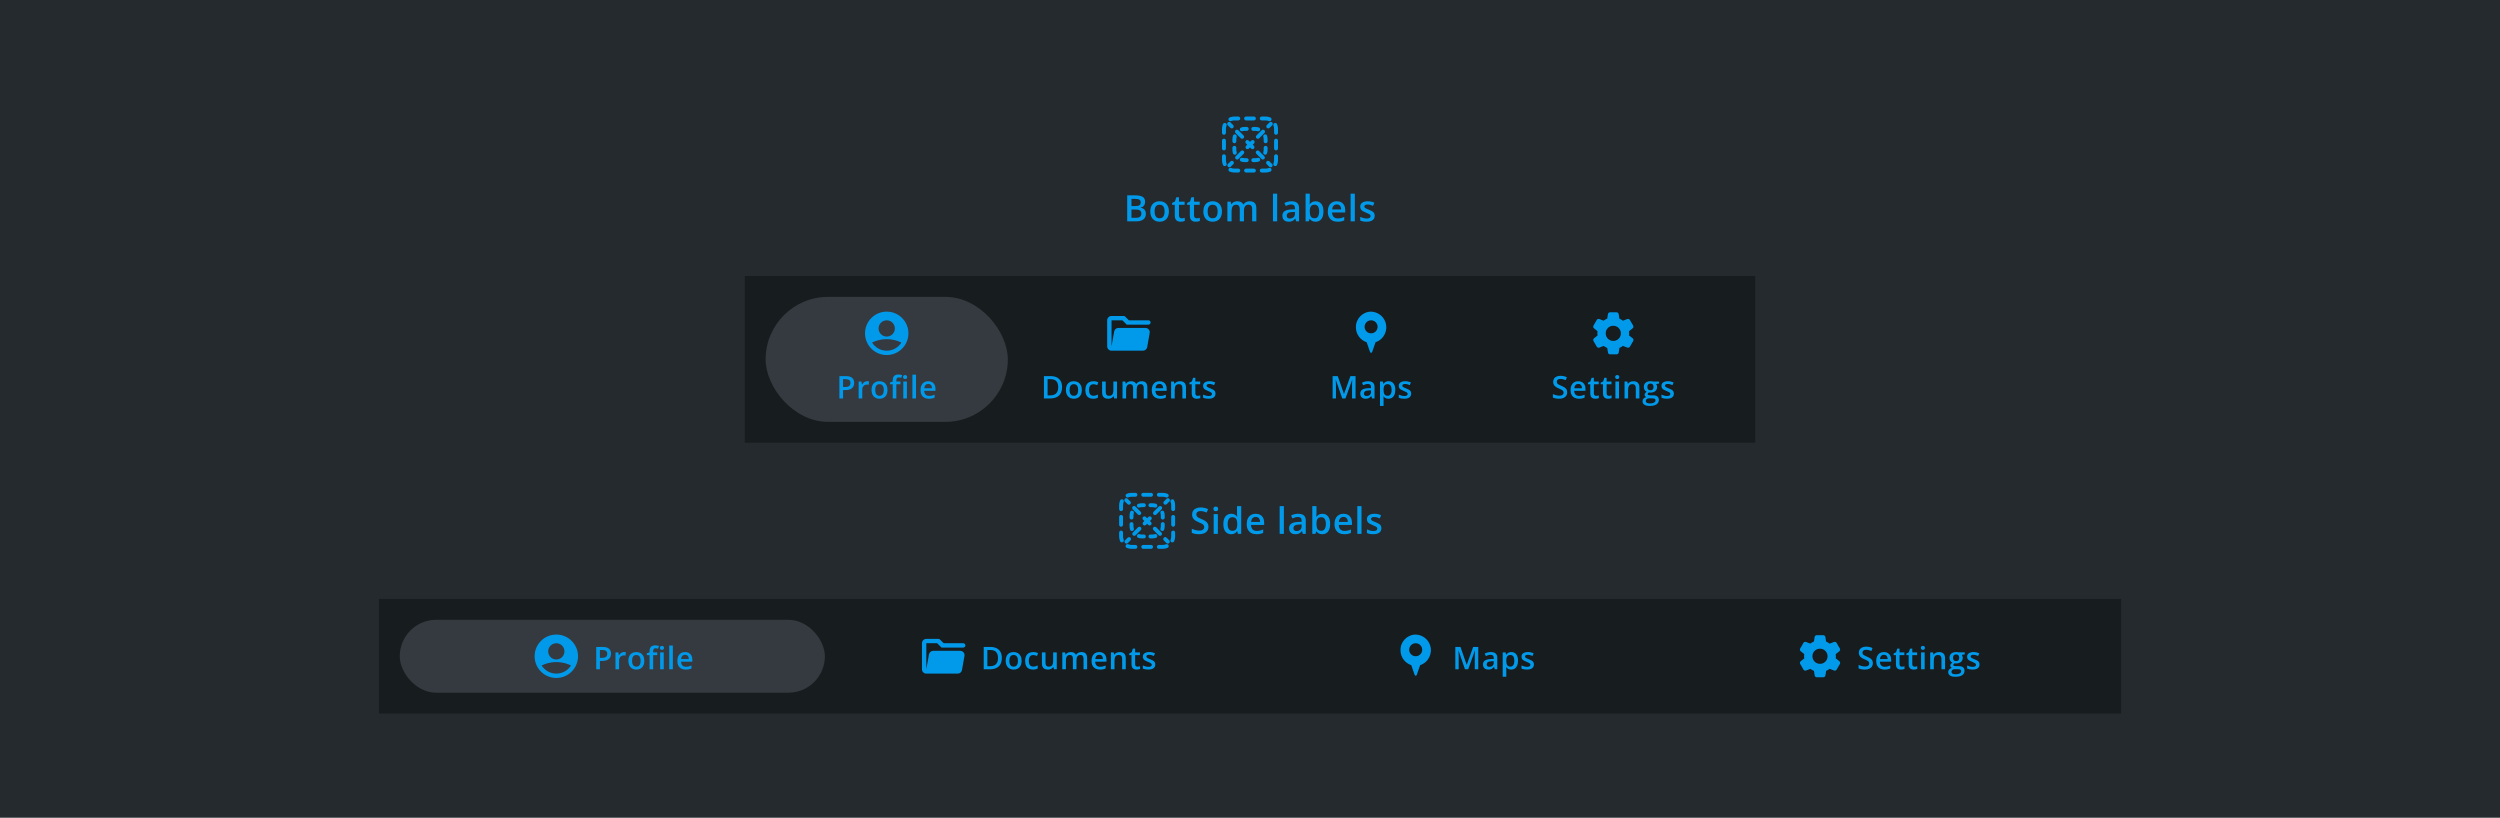 <svg fill="none" height="314" viewBox="0 0 960 314" width="960" xmlns="http://www.w3.org/2000/svg" xmlns:xlink="http://www.w3.org/1999/xlink"><clipPath id="a"><path d="m330.5 118h20v20h-20z"/></clipPath><clipPath id="b"><path d="m428.5 188h103v24h-103z"/></clipPath><clipPath id="c"><path d="m203.625 242h20v20h-20z"/></clipPath><path d="m0 0h960v314h-960z" fill="#252a2e"/><g fill="#019aeb"><path d="m474 46.25c-.442 0-.862.088-1.244.246-.382.159-.821-.023-.98-.406s.023-.821.406-.98c.561-.233 1.175-.361 1.818-.361h1.5c.414 0 .75.336.75.75s-.336.75-.75.75z"/><path d="m477.75 45.5c0-.414.336-.75.75-.75h3c.414 0 .75.336.75.75s-.336.75-.75.75h-3c-.414 0-.75-.336-.75-.75z"/><path d="m483.75 45.5c0-.414.336-.75.75-.75h1.5c.643 0 1.257.128 1.818.361.383.159.565.598.406.98s-.598.564-.98.406c-.382-.159-.802-.246-1.244-.246h-1.5c-.414 0-.75-.336-.75-.75z"/><path d="m470.591 47.276c.382.159.564.597.405.98-.158.382-.246.802-.246 1.244v1.5c0 .414-.336.75-.75.75s-.75-.336-.75-.75v-1.5c0-.643.128-1.257.361-1.818.158-.383.597-.564.98-.406z"/><path d="m489.409 47.276c.383-.159.822.023.98.406.233.561.361 1.176.361 1.818v1.5c0 .414-.336.75-.75.75s-.75-.336-.75-.75v-1.5c0-.442-.088-.862-.246-1.244-.159-.383.023-.821.405-.98z"/><path d="m470 53.25c.414 0 .75.336.75.75v3c0 .414-.336.75-.75.75s-.75-.336-.75-.75v-3c0-.414.336-.75.75-.75z"/><path d="m490 53.25c.414 0 .75.336.75.75v3c0 .414-.336.75-.75.75s-.75-.336-.75-.75v-3c0-.414.336-.75.75-.75z"/><path d="m470 59.25c.414 0 .75.336.75.75v1.5c0 .442.088.862.246 1.244.159.383-.023.821-.405.98-.383.159-.822-.023-.98-.406-.233-.561-.361-1.176-.361-1.818v-1.5c0-.414.336-.75.75-.75z"/><path d="m490 59.25c.414 0 .75.336.75.75v1.5c0 .643-.128 1.257-.361 1.818-.158.383-.597.564-.98.406-.382-.159-.564-.597-.405-.98.158-.382.246-.802.246-1.244v-1.5c0-.414.336-.75.75-.75z"/><path d="m471.776 64.909c.159-.383.598-.564.98-.406.382.159.802.246 1.244.246h1.5c.414 0 .75.336.75.75s-.336.75-.75.75h-1.5c-.643 0-1.257-.128-1.818-.361-.383-.159-.565-.598-.406-.98z"/><path d="m488.224 64.909c.159.383-.023.821-.406.98-.561.233-1.175.361-1.818.361h-1.5c-.414 0-.75-.336-.75-.75s.336-.75.75-.75h1.5c.442 0 .862-.088 1.244-.246.382-.159.821.023.98.406z"/><path d="m477.75 65.5c0-.414.336-.75.75-.75h3c.414 0 .75.336.75.75s-.336.75-.75.75h-3c-.414 0-.75-.336-.75-.75z"/><path d="m488.53 48.091c.293-.293.293-.768 0-1.061s-.767-.293-1.06 0l-.997.996c-.292.293-.292.768 0 1.061.293.293.768.293 1.061 0z"/><path d="m485.542 51.08c.293-.293.293-.768 0-1.061s-.768-.293-1.061 0l-1.992 1.992c-.293.293-.293.768 0 1.061s.767.293 1.06 0z"/><path d="m481.557 55.065c.293-.293.293-.768 0-1.061s-.768-.293-1.061 0l-.496.496-.496-.496c-.293-.293-.768-.293-1.061 0s-.293.768 0 1.061l.496.496-.435.435c-.293.293-.293.768 0 1.061s.768.293 1.06 0l.436-.436.436.436c.292.293.767.293 1.06 0s.293-.768 0-1.061l-.435-.435z"/><path d="m477.572 59.049c.293-.293.293-.768 0-1.061s-.768-.293-1.061 0l-1.992 1.992c-.293.293-.293.768 0 1.061s.768.293 1.061 0z"/><path d="m473.587 63.034c.293-.293.293-.768 0-1.061s-.768-.293-1.06 0l-.997.996c-.293.293-.293.768 0 1.061s.768.293 1.061 0z"/><path d="m487.409 64.03c.293.293.768.293 1.061 0s.293-.768 0-1.061l-.997-.996c-.292-.293-.767-.293-1.06 0s-.293.768 0 1.061z"/><path d="m484.42 61.042c.293.293.768.293 1.061 0s.293-.768 0-1.061l-1.992-1.992c-.293-.293-.768-.293-1.061 0s-.293.768 0 1.061z"/><path d="m476.451 53.072c.293.293.767.293 1.06 0s.293-.768 0-1.061l-1.992-1.992c-.293-.293-.768-.293-1.061 0s-.293.768 0 1.061z"/><path d="m472.466 49.087c.293.293.768.293 1.061 0 .292-.293.292-.768 0-1.061l-.997-.996c-.293-.293-.767-.293-1.06 0s-.293.768 0 1.061z"/><path d="m477.056 50.389c.298-.09.615-.139.944-.139h.75c.414 0 .75-.336.75-.75s-.336-.75-.75-.75h-.75c-.478 0-.942.071-1.379.203-.396.12-.62.539-.5.935s.539.62.935.5z"/><path d="m481.25 48.75c-.414 0-.75.336-.75.75s.336.75.75.75h.75c.329 0 .646.049.944.139.396.12.815-.104.935-.5s-.104-.815-.5-.935c-.437-.133-.901-.203-1.379-.203z"/><path d="m474.889 52.556c.12-.396-.104-.815-.5-.935-.397-.12-.815.104-.936.5-.132.437-.203.901-.203 1.379v.75c0 .414.336.75.75.75s.75-.336.75-.75v-.75c0-.33.049-.646.139-.944z"/><path d="m486.547 52.121c-.121-.396-.539-.62-.936-.5-.396.12-.62.539-.5.935.09.298.139.615.139.944v.75c0 .414.336.75.75.75s.75-.336.75-.75v-.75c0-.478-.071-.942-.203-1.379z"/><path d="m474.75 56.75c0-.414-.336-.75-.75-.75s-.75.336-.75.75v.75c0 .478.071.942.203 1.379.121.396.539.62.936.5.396-.12.62-.539.5-.935-.09-.298-.139-.615-.139-.944z"/><path d="m486.75 56.75c0-.414-.336-.75-.75-.75s-.75.336-.75.75v.75c0 .33-.049.646-.139.944-.12.396.104.815.5.935.397.12.815-.104.936-.5.132-.437.203-.901.203-1.379z"/><path d="m477.056 60.611c-.396-.12-.815.104-.935.5s.104.815.5.935c.437.133.901.203 1.379.203h.75c.414 0 .75-.336.75-.75s-.336-.75-.75-.75h-.75c-.329 0-.646-.049-.944-.139z"/><path d="m483.379 62.047c.396-.12.62-.539.5-.935s-.539-.62-.935-.5c-.298.09-.615.139-.944.139h-.75c-.414 0-.75.336-.75.75s.336.75.75.75h.75c.478 0 .942-.071 1.379-.203z"/><path d="m432.843 75.006h2.973c1.29 0 2.263.187 2.919.56.657.374.985 1.019.985 1.935 0 .383-.069.729-.205 1.039-.133.305-.326.558-.581.759-.256.196-.57.328-.944.397v.068c.388.068.732.189 1.032.362.306.173.545.421.718.745.178.324.267.743.267 1.258 0 .611-.146 1.13-.438 1.559-.287.428-.699.754-1.237.978-.533.223-1.167.335-1.9.335h-3.589zm1.64 4.122h1.573c.743 0 1.257-.121 1.545-.362.287-.241.43-.595.43-1.06 0-.474-.171-.816-.512-1.025-.338-.21-.875-.315-1.614-.315h-1.422zm0 1.326v3.172h1.73c.766 0 1.303-.148 1.613-.444.31-.296.465-.697.465-1.203 0-.31-.071-.579-.212-.807-.137-.228-.362-.403-.677-.526-.314-.128-.738-.191-1.271-.191zm14.373.745c0 .629-.082 1.187-.246 1.675-.164.488-.403.9-.717 1.237-.315.333-.693.588-1.135.766-.442.173-.941.26-1.497.26-.52 0-.996-.087-1.429-.26-.433-.178-.809-.433-1.128-.766-.314-.337-.558-.75-.731-1.237-.174-.488-.26-1.046-.26-1.675 0-.834.143-1.54.431-2.119.291-.583.706-1.028 1.244-1.333.537-.305 1.178-.458 1.921-.458.697 0 1.312.153 1.845.458.534.305.95.75 1.251 1.333.301.583.451 1.29.451 2.119zm-5.489 0c0 .551.066 1.023.198 1.415.137.392.347.693.629.902.283.205.647.308 1.094.308s.811-.102 1.094-.308c.282-.21.49-.51.622-.902.132-.392.198-.864.198-1.415 0-.551-.066-1.018-.198-1.401-.132-.387-.34-.681-.622-.882-.283-.205-.65-.308-1.101-.308-.665 0-1.15.223-1.456.67-.305.447-.458 1.087-.458 1.921zm10.402 2.639c.209 0 .417-.018.622-.055.205-.041.392-.089.56-.144v1.217c-.178.077-.408.144-.69.198-.283.055-.577.082-.882.082-.428 0-.814-.071-1.155-.212-.342-.146-.613-.394-.814-.745-.2-.351-.301-.836-.301-1.456v-4.067h-1.032v-.718l1.108-.567.526-1.62h1.012v1.682h2.167v1.224h-2.167v4.047c0 .383.095.668.287.855.191.187.444.28.759.28zm5.787 0c.209 0 .417-.018.622-.055.205-.041.392-.089.56-.144v1.217c-.177.077-.408.144-.69.198-.283.055-.577.082-.882.082-.428 0-.813-.071-1.155-.212-.342-.146-.613-.394-.814-.745-.2-.351-.301-.836-.301-1.456v-4.067h-1.032v-.718l1.108-.567.526-1.62h1.012v1.682h2.167v1.224h-2.167v4.047c0 .383.095.668.287.855.191.187.444.28.759.28zm9.67-2.639c0 .629-.082 1.187-.247 1.675-.164.488-.403.9-.717 1.237-.315.333-.693.588-1.135.766-.442.173-.941.26-1.497.26-.52 0-.996-.087-1.429-.26-.433-.178-.809-.433-1.128-.766-.314-.337-.558-.75-.731-1.237-.173-.488-.26-1.046-.26-1.675 0-.834.144-1.54.431-2.119.291-.583.706-1.028 1.244-1.333.538-.305 1.178-.458 1.921-.458.697 0 1.312.153 1.845.458.534.305.951.75 1.251 1.333.301.583.452 1.29.452 2.119zm-5.49 0c0 .551.066 1.023.199 1.415.136.392.346.693.628.902.283.205.648.308 1.094.308.447 0 .811-.102 1.094-.308.283-.21.49-.51.622-.902.132-.392.198-.864.198-1.415 0-.551-.066-1.018-.198-1.401-.132-.387-.339-.681-.622-.882-.283-.205-.649-.308-1.101-.308-.665 0-1.15.223-1.456.67-.305.447-.458 1.087-.458 1.921zm16.137-3.91c.848 0 1.486.219 1.914.656.433.438.65 1.139.65 2.106v4.949h-1.607v-4.662c0-.574-.112-1.007-.335-1.299-.223-.292-.563-.438-1.018-.438-.638 0-1.099.205-1.381.615-.278.406-.417.996-.417 1.77v4.013h-1.607v-4.662c0-.383-.05-.702-.15-.957-.096-.26-.244-.454-.444-.581-.201-.132-.454-.198-.759-.198-.442 0-.795.1-1.06.301-.26.201-.446.497-.56.889-.114.387-.171.864-.171 1.429v3.78h-1.607v-7.567h1.251l.226 1.019h.089c.155-.264.346-.481.574-.649.232-.173.49-.301.772-.383.283-.086.577-.13.882-.13.565 0 1.042.1 1.429.301.387.196.677.497.868.902h.123c.237-.41.568-.713.991-.909.424-.196.873-.294 1.347-.294zm10.556 7.711h-1.614v-10.637h1.614zm5.513-7.711c.957 0 1.68.212 2.167.636.493.424.739 1.085.739 1.982v5.093h-1.142l-.308-1.073h-.054c-.214.273-.435.499-.663.677s-.493.31-.793.397c-.297.091-.659.137-1.087.137-.451 0-.855-.082-1.21-.246-.356-.169-.636-.424-.841-.766s-.308-.775-.308-1.299c0-.779.29-1.365.869-1.757.583-.392 1.462-.608 2.638-.649l1.313-.048v-.397c0-.524-.123-.898-.369-1.121-.242-.223-.584-.335-1.026-.335-.378 0-.745.055-1.1.164-.356.109-.702.244-1.039.403l-.52-1.135c.369-.196.788-.355 1.258-.478.474-.123.966-.184 1.476-.184zm1.313 4.095-.978.034c-.802.027-1.365.164-1.688.41-.324.246-.485.583-.485 1.012 0 .374.111.647.334.82.224.169.518.253.882.253.556 0 1.017-.157 1.381-.472.369-.319.554-.786.554-1.401zm5.698-7.021v2.563c0 .296-.009.588-.027.875-.014.282-.028.503-.041.663h.068c.205-.328.49-.604.855-.827.369-.228.84-.342 1.415-.342.897 0 1.62.33 2.167.991.547.656.82 1.629.82 2.919 0 .857-.125 1.577-.376 2.16s-.604 1.025-1.06 1.326c-.451.296-.982.444-1.592.444-.575 0-1.039-.105-1.395-.314-.351-.214-.627-.463-.827-.745h-.116l-.294.923h-1.203v-10.637zm1.846 4.238c-.456 0-.818.091-1.087.273-.264.182-.456.456-.574.82-.119.36-.18.818-.185 1.374v.144c0 .843.132 1.488.397 1.935.268.447.756.67 1.462.67.561 0 .992-.226 1.292-.677.301-.456.452-1.107.452-1.955 0-.857-.151-1.502-.452-1.935-.296-.433-.731-.649-1.305-.649zm8.535-1.312c.674 0 1.253.139 1.736.417.483.278.855.672 1.115 1.183.259.51.389 1.121.389 1.832v.861h-5.052c.019.734.215 1.299.588 1.695.379.397.907.595 1.586.595.483 0 .916-.046 1.299-.137.387-.096.786-.235 1.196-.417v1.306c-.378.178-.763.308-1.155.39-.392.082-.861.123-1.408.123-.743 0-1.397-.143-1.962-.431-.561-.292-1-.725-1.319-1.299-.315-.574-.472-1.287-.472-2.14 0-.848.144-1.568.431-2.16.287-.592.69-1.044 1.21-1.353.519-.31 1.125-.465 1.818-.465zm0 1.21c-.506 0-.916.164-1.23.492-.31.328-.493.809-.547 1.442h3.445c-.005-.378-.068-.713-.191-1.005-.119-.292-.301-.519-.547-.684-.242-.164-.552-.246-.93-.246zm6.915 6.501h-1.613v-10.637h1.613zm7.633-2.16c0 .497-.121.916-.362 1.258-.242.342-.595.602-1.06.779-.46.173-1.025.26-1.695.26-.529 0-.985-.039-1.368-.116-.378-.073-.736-.187-1.073-.342v-1.388c.36.169.764.315 1.21.438.451.123.877.185 1.278.185.529 0 .91-.082 1.142-.246.233-.169.349-.392.349-.67 0-.164-.048-.31-.144-.438-.091-.132-.264-.267-.519-.403-.251-.141-.62-.31-1.108-.506-.478-.191-.882-.383-1.21-.574s-.576-.422-.745-.691c-.168-.273-.253-.622-.253-1.046 0-.67.265-1.178.793-1.524.533-.351 1.237-.526 2.112-.526.465 0 .903.048 1.313.143.415.091.82.226 1.217.403l-.506 1.21c-.342-.15-.686-.273-1.032-.369-.342-.1-.691-.15-1.046-.15-.415 0-.732.064-.95.191-.215.128-.322.31-.322.547 0 .178.053.328.158.451.104.123.284.246.54.369.259.123.619.276 1.08.458.451.173.84.355 1.169.547.332.187.588.417.765.691.178.273.267.627.267 1.06z"/></g><path d="m286 106h388v64h-388z" fill="#171c1e"/><rect fill="#353a40" height="48" rx="24" width="93" x="294" y="114"/><g clip-path="url(#a)"><path d="m340.5 119.667c-4.6 0-8.333 3.733-8.333 8.333s3.733 8.333 8.333 8.333 8.334-3.733 8.334-8.333-3.734-8.333-8.334-8.333zm0 3.333c1.725 0 3.125 1.4 3.125 3.125s-1.4 3.125-3.125 3.125-3.125-1.4-3.125-3.125 1.4-3.125 3.125-3.125zm0 11.667c-2.366 0-4.45-1.25-5.633-3.117.108-.058.225-.117.358-.175 1.017-.467 2.892-1.142 5.275-1.142 2.392 0 4.267.675 5.275 1.142.134.058.25.125.359.183-1.184 1.867-3.259 3.109-5.634 3.109z" fill="#019aeb"/></g><path d="m324.82 144.434c1.106 0 1.912.226 2.42.679s.762 1.088.762 1.905c0 .371-.059.724-.176 1.06-.113.332-.301.627-.562.885-.262.254-.608.455-1.037.603-.426.149-.952.223-1.577.223h-.914v3.211h-1.406v-8.566zm-.093 1.166h-.991v3.017h.768c.441 0 .816-.051 1.125-.152.309-.106.543-.272.703-.498.16-.227.24-.526.24-.897 0-.496-.15-.865-.451-1.107-.297-.242-.762-.363-1.394-.363zm8.282.791c.11 0 .229.005.358.017s.24.028.334.047l-.129 1.289c-.082-.023-.184-.041-.305-.053-.117-.011-.222-.017-.316-.017-.246 0-.481.041-.703.123-.223.078-.42.199-.592.363-.172.16-.307.361-.404.604-.098.242-.147.523-.147.843v3.393h-1.383v-6.486h1.078l.188 1.142h.064c.129-.23.289-.441.481-.633.191-.191.41-.343.656-.457.25-.117.524-.175.82-.175zm7.785 3.351c0 .539-.07 1.018-.211 1.436-.14.418-.345.771-.615 1.06-.27.285-.594.504-.973.657-.379.148-.806.222-1.283.222-.445 0-.853-.074-1.224-.222-.372-.153-.694-.372-.967-.657-.27-.289-.479-.642-.627-1.06-.149-.418-.223-.897-.223-1.436 0-.715.123-1.32.369-1.816.25-.5.606-.881 1.067-1.143s1.009-.392 1.646-.392c.598 0 1.125.13 1.582.392s.815.643 1.072 1.143c.258.5.387 1.105.387 1.816zm-4.705 0c0 .473.057.877.17 1.213.117.336.297.594.539.774.242.175.555.263.938.263.382 0 .695-.088.937-.263.242-.18.42-.438.533-.774.114-.336.17-.74.17-1.213 0-.472-.056-.873-.17-1.201-.113-.332-.291-.584-.533-.756-.242-.176-.557-.264-.943-.264-.571 0-.987.192-1.248.575-.262.383-.393.931-.393 1.646zm9.677-2.18h-1.576v5.438h-1.377v-5.438h-1.06v-.662l1.06-.404v-.451c0-.551.086-.988.258-1.313.176-.324.426-.556.75-.697.328-.144.719-.217 1.172-.217.297 0 .568.026.814.077.247.046.454.101.622.164l-.358 1.043c-.133-.043-.281-.082-.445-.118-.164-.039-.34-.058-.528-.058-.312 0-.543.097-.691.293-.144.195-.217.48-.217.855v.44h1.576zm2.479-1.048v6.486h-1.377v-6.486zm-.68-2.485c.211 0 .393.057.545.17.156.113.235.309.235.586 0 .274-.079.469-.235.586-.152.113-.334.17-.545.17-.219 0-.404-.057-.556-.17-.149-.117-.223-.312-.223-.586 0-.277.074-.473.223-.586.152-.113.337-.17.556-.17zm4.181 8.971h-1.382v-9.117h1.382zm4.703-6.609c.578 0 1.074.119 1.489.357.414.238.732.576.955 1.014.222.437.334.961.334 1.57v.738h-4.331c.016.629.184 1.114.504 1.453.325.34.778.51 1.36.51.414 0 .785-.039 1.113-.117.332-.082.674-.201 1.025-.357v1.119c-.324.152-.654.263-.99.334-.336.07-.738.105-1.207.105-.637 0-1.197-.123-1.681-.369-.481-.25-.858-.621-1.131-1.113-.27-.492-.405-1.104-.405-1.834 0-.727.123-1.344.37-1.852.246-.508.591-.894 1.037-1.16.445-.266.964-.398 1.558-.398zm0 1.037c-.433 0-.785.14-1.054.422-.266.281-.422.693-.469 1.236h2.953c-.004-.324-.059-.611-.164-.861-.102-.25-.258-.446-.469-.586-.207-.141-.473-.211-.797-.211z" fill="#019aeb"/><path d="m431 123 1.667 1.667h8.333c.458 0 .833-.375.833-.834 0-.458-.375-.833-.833-.833h-7.5l-1.425-1.425c-.158-.158-.367-.242-.592-.242h-4.658c-.917 0-1.667.75-1.667 1.667v10c0 .917.75 1.667 1.667 1.667h12.058c.809 0 1.5-.584 1.642-1.375l.05-.292.908-5.125c.184-1.017-.608-1.958-1.641-1.958h-10.359c-.808 0-1.5.583-1.641 1.375l-1.009 5.708v-10z" fill="#019aeb"/><path d="m407.828 148.635c0 .965-.18 1.771-.539 2.42-.36.644-.881 1.131-1.565 1.459-.683.324-1.508.486-2.472.486h-2.379v-8.566h2.636c.887 0 1.653.16 2.297.48.645.316 1.143.787 1.494 1.412.352.621.528 1.391.528 2.309zm-1.465.041c0-.703-.111-1.281-.334-1.735-.219-.453-.543-.789-.973-1.007-.426-.223-.951-.334-1.576-.334h-1.201v6.222h.996c1.035 0 1.809-.263 2.32-.791.512-.527.768-1.312.768-2.355zm9.062 1.066c0 .539-.07 1.018-.211 1.436s-.346.771-.615 1.06c-.27.285-.594.504-.973.657-.379.148-.806.222-1.283.222-.445 0-.854-.074-1.225-.222-.371-.153-.693-.372-.966-.657-.27-.289-.479-.642-.627-1.06-.149-.418-.223-.897-.223-1.436 0-.715.123-1.32.369-1.816.25-.5.606-.881 1.067-1.143.46-.262 1.009-.392 1.646-.392.598 0 1.125.13 1.582.392s.814.643 1.072 1.143.387 1.105.387 1.816zm-4.705 0c0 .473.057.877.17 1.213.117.336.297.594.539.774.242.175.555.263.937.263.383 0 .696-.088.938-.263.242-.18.42-.438.533-.774s.17-.74.17-1.213c0-.472-.057-.873-.17-1.201-.113-.332-.291-.584-.533-.756-.242-.176-.557-.264-.943-.264-.571 0-.987.192-1.248.575-.262.383-.393.931-.393 1.646zm9.05 3.375c-.613 0-1.144-.119-1.593-.357-.45-.239-.795-.604-1.038-1.096-.242-.492-.363-1.117-.363-1.875 0-.789.133-1.434.399-1.934.265-.5.632-.869 1.101-1.107.473-.238 1.014-.357 1.623-.357.387 0 .737.039 1.049.117.316.074.584.166.803.275l-.41 1.102c-.239-.098-.483-.18-.733-.246-.25-.067-.49-.1-.72-.1-.379 0-.696.084-.95.252-.25.168-.437.418-.562.75-.121.332-.182.744-.182 1.236 0 .477.063.879.188 1.207.125.325.31.571.556.739.246.164.549.246.908.246.356 0 .674-.043.956-.129.281-.086.546-.197.796-.334v1.195c-.246.141-.509.244-.791.311-.281.07-.627.105-1.037.105zm9.156-6.603v6.486h-1.084l-.187-.873h-.076c-.137.223-.311.408-.522.557-.211.144-.445.252-.703.322-.258.074-.529.111-.815.111-.488 0-.906-.082-1.253-.246-.344-.168-.608-.426-.791-.773-.184-.348-.276-.797-.276-1.348v-4.236h1.383v3.978c0 .504.102.881.305 1.131.207.25.527.375.961.375.418 0 .75-.086.996-.258s.42-.426.521-.761c.106-.336.158-.749.158-1.237v-3.228zm9.455-.123c.726 0 1.273.187 1.64.562.372.375.557.977.557 1.805v4.242h-1.377v-3.996c0-.492-.096-.863-.287-1.113s-.482-.375-.873-.375c-.547 0-.941.175-1.184.527-.238.348-.357.853-.357 1.518v3.439h-1.377v-3.996c0-.328-.043-.602-.129-.82-.082-.223-.209-.389-.381-.498-.172-.114-.388-.17-.65-.17-.379 0-.682.086-.908.257-.223.172-.383.426-.481.762-.097.332-.146.74-.146 1.225v3.24h-1.377v-6.486h1.072l.193.873h.077c.132-.227.296-.412.492-.557.199-.148.42-.258.662-.328.242-.074.494-.111.756-.111.484 0 .892.086 1.224.257.332.168.58.426.744.774h.106c.203-.352.486-.611.85-.779.363-.168.748-.252 1.154-.252zm6.853 0c.578 0 1.074.119 1.488.357s.733.576.955 1.014c.223.437.334.961.334 1.57v.738h-4.33c.016.629.184 1.114.504 1.453.324.34.778.51 1.36.51.414 0 .785-.039 1.113-.117.332-.082.674-.201 1.025-.357v1.119c-.324.152-.654.263-.99.334-.336.07-.738.105-1.207.105-.637 0-1.197-.123-1.682-.369-.48-.25-.857-.621-1.131-1.113-.269-.492-.404-1.104-.404-1.834 0-.727.123-1.344.369-1.852s.592-.894 1.037-1.16c.446-.266.965-.398 1.559-.398zm0 1.037c-.434 0-.785.14-1.055.422-.265.281-.422.693-.468 1.236h2.953c-.004-.324-.059-.611-.164-.861-.102-.25-.258-.446-.469-.586-.207-.141-.473-.211-.797-.211zm7.861-1.037c.73 0 1.299.189 1.705.568.41.375.615.979.615 1.811v4.23h-1.377v-3.973c0-.504-.103-.881-.31-1.131-.207-.253-.528-.38-.961-.38-.629 0-1.067.193-1.313.58-.242.386-.363.947-.363 1.681v3.223h-1.377v-6.486h1.072l.194.879h.076c.14-.227.314-.413.521-.557.211-.148.446-.26.703-.334.262-.074.534-.111.815-.111zm6.812 5.613c.18 0 .357-.016.533-.047.176-.035.336-.076.481-.123v1.043c-.153.066-.35.123-.592.17s-.494.07-.756.07c-.367 0-.697-.06-.99-.181-.293-.125-.526-.338-.697-.639-.172-.301-.258-.717-.258-1.248v-3.487h-.885v-.615l.949-.486.451-1.389h.868v1.442h1.857v1.048h-1.857v3.469c0 .328.082.573.246.733s.381.24.65.24zm6.841-.856c0 .426-.103.786-.31 1.079s-.51.515-.908.668c-.395.148-.879.222-1.453.222-.454 0-.844-.033-1.172-.099-.325-.063-.631-.161-.92-.293v-1.19c.308.145.654.27 1.037.375.387.106.752.158 1.096.158.453 0 .779-.07.978-.211.199-.144.299-.336.299-.574 0-.14-.041-.265-.123-.375-.078-.113-.227-.228-.445-.346-.215-.121-.532-.265-.95-.433-.41-.164-.756-.328-1.037-.492s-.494-.362-.638-.592c-.145-.234-.217-.533-.217-.897 0-.574.226-1.009.679-1.306.457-.301 1.061-.451 1.811-.451.398 0 .773.041 1.125.123.355.078.703.193 1.043.345l-.434 1.037c-.293-.128-.588-.234-.884-.316-.293-.086-.592-.129-.897-.129-.355 0-.627.055-.814.164-.184.11-.276.266-.276.469 0 .152.045.281.135.387.09.105.244.211.463.316.223.106.531.236.926.393.386.148.72.304 1.002.468.285.161.504.358.656.592.152.235.228.537.228.908z" fill="#019aeb"/><path d="m526.5 119.667c-3.259.033-5.867 2.7-5.834 5.95v.05c-.016 2.608 1.65 4.933 4.134 5.75l1.308 3.775c.133.375.658.375.792 0l1.308-3.775c3.158-1.05 4.875-4.459 3.825-7.625-.792-2.4-3-4.042-5.525-4.125zm0 8.333c-1.384 0-2.5-1.117-2.5-2.5s1.116-2.5 2.5-2.5c1.383 0 2.5 1.117 2.5 2.5s-1.117 2.5-2.5 2.5z" fill="#019aeb"/><path d="m515.423 153-2.466-7.154h-.053c.012.16.025.379.041.656s.029.574.041.891c.012.316.018.619.018.908v4.699h-1.278v-8.566h1.975l2.373 6.837h.035l2.455-6.837h1.969v8.566h-1.342v-4.77c0-.261.004-.544.012-.849.011-.305.023-.594.035-.867.016-.274.027-.493.035-.657h-.047l-2.56 7.143zm9.918-6.609c.82 0 1.439.181 1.857.545.422.363.633.929.633 1.699v4.365h-.978l-.264-.92h-.047c-.183.234-.373.428-.568.58s-.422.266-.68.34c-.254.078-.564.117-.932.117-.386 0-.732-.07-1.037-.211-.304-.144-.545-.363-.72-.656-.176-.293-.264-.664-.264-1.113 0-.668.248-1.17.744-1.506.5-.336 1.254-.522 2.262-.557l1.125-.041v-.34c0-.449-.106-.769-.317-.961-.207-.191-.5-.287-.878-.287-.325 0-.639.047-.944.141-.304.094-.601.209-.89.346l-.446-.973c.317-.168.676-.305 1.078-.41.407-.106.829-.158 1.266-.158zm1.125 3.509-.838.03c-.687.023-1.17.14-1.447.351s-.416.5-.416.867c0 .321.096.555.287.704.191.144.443.216.756.216.476 0 .871-.134 1.183-.404.317-.273.475-.674.475-1.201zm6.771-3.509c.77 0 1.387.281 1.852.843.468.563.703 1.399.703 2.508 0 .735-.11 1.354-.328 1.858-.215.5-.518.879-.909 1.136-.386.254-.837.381-1.353.381-.328 0-.613-.043-.856-.129-.242-.086-.449-.197-.621-.334-.171-.14-.316-.293-.433-.457h-.082c.019.157.037.33.052.522.02.187.03.359.03.515v2.643h-1.383v-9.363h1.125l.193.896h.065c.121-.183.267-.353.439-.51.176-.156.387-.279.633-.369.25-.093.541-.14.873-.14zm-.369 1.125c-.379 0-.684.076-.914.228-.227.149-.393.373-.498.674-.102.301-.156.678-.164 1.131v.193c0 .481.049.889.146 1.225.102.332.268.586.498.762.235.171.551.257.95.257.335 0 .613-.091.832-.275.222-.184.388-.445.498-.785.109-.34.164-.74.164-1.201 0-.7-.125-1.243-.375-1.629-.246-.387-.625-.58-1.137-.58zm9.027 3.632c0 .426-.104.786-.311 1.079s-.509.515-.908.668c-.394.148-.879.222-1.453.222-.453 0-.844-.033-1.172-.099-.324-.063-.631-.161-.92-.293v-1.19c.309.145.655.27 1.037.375.387.106.752.158 1.096.158.453 0 .779-.07.979-.211.199-.144.298-.336.298-.574 0-.14-.041-.265-.123-.375-.078-.113-.226-.228-.445-.346-.215-.121-.531-.265-.949-.433-.41-.164-.756-.328-1.037-.492-.282-.164-.494-.362-.639-.592-.144-.234-.217-.533-.217-.897 0-.574.227-1.009.68-1.306.457-.301 1.06-.451 1.81-.451.399 0 .774.041 1.125.123.356.078.704.193 1.043.345l-.433 1.037c-.293-.128-.588-.234-.885-.316-.293-.086-.592-.129-.896-.129-.356 0-.627.055-.815.164-.183.11-.275.266-.275.469 0 .152.045.281.135.387.089.105.244.211.462.316.223.106.532.236.926.393.387.148.721.304 1.002.468.285.161.504.358.656.592.153.235.229.537.229.908z" fill="#019aeb"/><path d="m625.592 127.983c0-.266-.025-.525-.059-.783l1.392-1.117c.325-.258.408-.716.2-1.066l-.625-1.067-.617-1.075c-.208-.358-.641-.508-1.025-.358l-1.641.641c-.417-.325-.884-.6-1.375-.808l-.267-1.725c-.058-.408-.417-.708-.825-.708h-1.242-1.241c-.417 0-.767.3-.825.708l-.259 1.708c-.508.209-.983.484-1.408.817l-1.608-.633c-.384-.15-.825 0-1.025.358l-.617 1.075-.625 1.067c-.208.358-.125.808.2 1.066l1.35 1.084c-.033.266-.058.541-.058.816s.025.567.066.842l-1.35 1.083c-.325.259-.408.717-.2 1.067l.625 1.067.617 1.075c.208.358.642.508 1.025.358l1.633-.642c.425.317.884.592 1.384.792l.266 1.742c.059.408.417.708.825.708h1.242 1.242c.416 0 .766-.3.825-.708l.266-1.759c.484-.2.934-.475 1.35-.783l1.667.65c.383.15.825 0 1.025-.358l.617-1.075.625-1.067c.208-.358.125-.808-.2-1.067l-1.392-1.116c.033-.267.058-.534.058-.809zm-5.517 2.884c-2.058.391-3.825-1.375-3.433-3.434.216-1.141 1.15-2.075 2.291-2.291 2.059-.392 3.825 1.375 3.434 3.433-.217 1.142-1.15 2.075-2.292 2.292z" fill="#019aeb"/><path d="m601.801 150.668c0 .508-.125.945-.375 1.312-.246.368-.601.649-1.066.844-.461.196-1.012.293-1.653.293-.312 0-.611-.017-.896-.053-.285-.035-.555-.085-.809-.152-.25-.07-.478-.154-.685-.252v-1.324c.347.152.736.291 1.166.416.43.121.867.182 1.312.182.364 0 .664-.047.903-.141.242-.098.422-.234.539-.41.117-.18.176-.389.176-.627 0-.254-.069-.469-.206-.645-.136-.175-.343-.336-.621-.48-.273-.149-.617-.307-1.031-.475-.281-.113-.551-.242-.809-.386-.253-.145-.48-.315-.679-.51-.199-.196-.358-.426-.475-.692-.113-.269-.17-.586-.17-.949 0-.484.116-.898.346-1.242.234-.344.562-.607.984-.791.426-.184.922-.275 1.489-.275.449 0 .871.046 1.265.14.399.094.789.227 1.172.399l-.445 1.13c-.352-.144-.694-.259-1.026-.345-.328-.086-.664-.129-1.007-.129-.297 0-.549.045-.756.135-.207.089-.365.216-.475.38-.105.161-.158.352-.158.575 0 .25.06.461.182.633.125.167.316.322.574.462.262.141.597.297 1.008.469.472.195.873.401 1.201.615.332.215.586.473.762.774.175.297.263.67.263 1.119zm4.246-4.277c.578 0 1.074.119 1.488.357s.733.576.955 1.014c.223.437.334.961.334 1.57v.738h-4.33c.016.629.184 1.114.504 1.453.324.34.777.51 1.359.51.414 0 .786-.039 1.114-.117.332-.082.674-.201 1.025-.357v1.119c-.324.152-.654.263-.99.334-.336.07-.738.105-1.207.105-.637 0-1.197-.123-1.682-.369-.48-.25-.857-.621-1.131-1.113-.269-.492-.404-1.104-.404-1.834 0-.727.123-1.344.369-1.852s.592-.894 1.037-1.16c.446-.266.965-.398 1.559-.398zm0 1.037c-.434 0-.785.14-1.055.422-.265.281-.422.693-.469 1.236h2.954c-.004-.324-.059-.611-.164-.861-.102-.25-.258-.446-.469-.586-.207-.141-.473-.211-.797-.211zm6.894 4.576c.18 0 .357-.016.533-.047.176-.035.336-.076.481-.123v1.043c-.153.066-.35.123-.592.17s-.494.07-.756.07c-.367 0-.697-.06-.99-.181-.293-.125-.526-.338-.697-.639-.172-.301-.258-.717-.258-1.248v-3.487h-.885v-.615l.949-.486.451-1.389h.868v1.442h1.857v1.048h-1.857v3.469c0 .328.082.573.246.733s.38.24.65.24zm4.896 0c.18 0 .358-.016.533-.047.176-.035.336-.076.481-.123v1.043c-.153.066-.35.123-.592.17s-.494.07-.756.07c-.367 0-.697-.06-.99-.181-.293-.125-.525-.338-.697-.639s-.258-.717-.258-1.248v-3.487h-.885v-.615l.949-.486.451-1.389h.868v1.442h1.857v1.048h-1.857v3.469c0 .328.082.573.246.733s.381.24.65.24zm3.859-5.49v6.486h-1.377v-6.486zm-.68-2.485c.211 0 .393.057.545.17.157.113.235.309.235.586 0 .274-.078.469-.235.586-.152.113-.334.17-.545.17-.218 0-.404-.057-.556-.17-.149-.117-.223-.312-.223-.586 0-.277.074-.473.223-.586.152-.113.338-.17.556-.17zm6.186 2.362c.73 0 1.298.189 1.705.568.41.375.615.979.615 1.811v4.23h-1.377v-3.973c0-.504-.104-.881-.311-1.131-.207-.253-.527-.38-.961-.38-.628 0-1.066.193-1.312.58-.242.386-.363.947-.363 1.681v3.223h-1.377v-6.486h1.072l.193.879h.077c.14-.227.314-.413.521-.557.211-.148.445-.26.703-.334.262-.074.533-.111.815-.111zm6.249 9.492c-.879 0-1.553-.158-2.021-.475-.469-.316-.703-.76-.703-1.33 0-.398.125-.736.375-1.014.25-.273.607-.462 1.072-.568-.176-.078-.328-.199-.457-.363-.125-.168-.188-.354-.188-.557 0-.242.069-.449.205-.621.137-.172.342-.338.616-.498-.34-.145-.614-.379-.821-.703-.203-.328-.304-.713-.304-1.154 0-.469.099-.868.298-1.196.2-.332.491-.584.873-.756.383-.175.846-.263 1.389-.263.117 0 .244.008.381.023.141.012.27.028.387.047.121.016.213.033.275.053h2.244v.767l-1.101.205c.105.149.189.319.252.51.062.188.093.393.093.615 0 .672-.232 1.202-.697 1.588-.461.383-1.098.575-1.91.575-.195-.008-.385-.024-.568-.047-.141.086-.248.181-.323.287-.074.101-.111.217-.111.346 0 .105.037.191.111.257.075.063.184.11.328.141.149.031.329.047.54.047h1.119c.711 0 1.254.15 1.629.451s.562.742.562 1.324c0 .738-.305 1.307-.914 1.705-.609.403-1.486.604-2.631.604zm.053-.967c.48 0 .885-.047 1.213-.141.328-.093.576-.228.744-.404.168-.172.252-.377.252-.615 0-.211-.053-.373-.158-.486-.106-.114-.264-.192-.475-.235s-.473-.064-.785-.064h-1.02c-.254 0-.478.039-.673.117-.196.082-.348.199-.457.351-.106.153-.159.336-.159.551 0 .297.131.526.393.686.266.16.641.24 1.125.24zm.269-5.051c.403 0 .702-.109.897-.328.195-.223.293-.535.293-.937 0-.438-.102-.766-.305-.985-.199-.219-.496-.328-.89-.328-.387 0-.682.111-.885.334-.199.223-.299.553-.299.99 0 .395.1.703.299.926.203.219.5.328.89.328zm8.992 1.283c0 .426-.103.786-.31 1.079s-.51.515-.909.668c-.394.148-.878.222-1.453.222-.453 0-.843-.033-1.172-.099-.324-.063-.63-.161-.919-.293v-1.19c.308.145.654.27 1.037.375.386.106.752.158 1.095.158.454 0 .78-.07.979-.211.199-.144.299-.336.299-.574 0-.14-.041-.265-.123-.375-.078-.113-.227-.228-.446-.346-.214-.121-.531-.265-.949-.433-.41-.164-.756-.328-1.037-.492s-.494-.362-.639-.592c-.144-.234-.216-.533-.216-.897 0-.574.226-1.009.679-1.306.457-.301 1.061-.451 1.811-.451.398 0 .773.041 1.125.123.355.078.703.193 1.043.345l-.434 1.037c-.293-.128-.588-.234-.885-.316-.293-.086-.591-.129-.896-.129-.356 0-.627.055-.815.164-.183.11-.275.266-.275.469 0 .152.045.281.135.387.09.105.244.211.463.316.222.106.531.236.926.393.386.148.72.304 1.001.468.286.161.504.358.657.592.152.235.228.537.228.908z" fill="#019aeb"/><g clip-path="url(#b)" fill="#019aeb"><path d="m434.5 190.75c-.442 0-.862.088-1.244.246-.382.159-.821-.023-.98-.405-.159-.383.023-.822.406-.98.561-.233 1.175-.361 1.818-.361h1.5c.414 0 .75.336.75.75s-.336.75-.75.75z"/><path d="m438.25 190c0-.414.336-.75.75-.75h3c.414 0 .75.336.75.75s-.336.75-.75.75h-3c-.414 0-.75-.336-.75-.75z"/><path d="m444.25 190c0-.414.336-.75.75-.75h1.5c.643 0 1.257.128 1.818.361.383.158.565.597.406.98-.159.382-.598.564-.98.405-.382-.158-.802-.246-1.244-.246h-1.5c-.414 0-.75-.336-.75-.75z"/><path d="m431.091 191.776c.382.159.564.598.405.98-.158.382-.246.802-.246 1.244v1.5c0 .414-.336.75-.75.75s-.75-.336-.75-.75v-1.5c0-.643.128-1.257.361-1.818.158-.383.597-.565.98-.406z"/><path d="m449.909 191.776c.383-.159.822.023.98.406.233.561.361 1.175.361 1.818v1.5c0 .414-.336.75-.75.75s-.75-.336-.75-.75v-1.5c0-.442-.088-.862-.246-1.244-.159-.382.023-.821.405-.98z"/><path d="m430.5 197.75c.414 0 .75.336.75.75v3c0 .414-.336.75-.75.75s-.75-.336-.75-.75v-3c0-.414.336-.75.75-.75z"/><path d="m450.5 197.75c.414 0 .75.336.75.75v3c0 .414-.336.75-.75.75s-.75-.336-.75-.75v-3c0-.414.336-.75.75-.75z"/><path d="m430.5 203.75c.414 0 .75.336.75.75v1.5c0 .442.088.862.246 1.244.159.382-.023.821-.405.98-.383.159-.822-.023-.98-.406-.233-.561-.361-1.175-.361-1.818v-1.5c0-.414.336-.75.75-.75z"/><path d="m450.5 203.75c.414 0 .75.336.75.75v1.5c0 .643-.128 1.257-.361 1.818-.158.383-.597.565-.98.406-.382-.159-.564-.598-.405-.98.158-.382.246-.802.246-1.244v-1.5c0-.414.336-.75.75-.75z"/><path d="m432.276 209.409c.159-.382.598-.564.98-.405.382.158.802.246 1.244.246h1.5c.414 0 .75.336.75.75s-.336.75-.75.75h-1.5c-.643 0-1.257-.128-1.818-.361-.383-.158-.565-.597-.406-.98z"/><path d="m448.724 209.409c.159.383-.023.822-.406.98-.561.233-1.175.361-1.818.361h-1.5c-.414 0-.75-.336-.75-.75s.336-.75.75-.75h1.5c.442 0 .862-.088 1.244-.246.382-.159.821.023.98.405z"/><path d="m438.25 210c0-.414.336-.75.75-.75h3c.414 0 .75.336.75.75s-.336.75-.75.75h-3c-.414 0-.75-.336-.75-.75z"/><path d="m449.03 192.591c.293-.293.293-.768 0-1.061s-.767-.293-1.06 0l-.997.997c-.292.292-.292.767 0 1.06.293.293.768.293 1.061 0z"/><path d="m446.042 195.58c.293-.293.293-.768 0-1.061s-.768-.293-1.061 0l-1.992 1.992c-.293.293-.293.768 0 1.061s.767.293 1.06 0z"/><path d="m442.057 199.564c.293-.292.293-.767 0-1.06s-.768-.293-1.061 0l-.496.496-.496-.496c-.293-.293-.768-.293-1.061 0s-.293.768 0 1.06l.496.497-.435.435c-.293.293-.293.768 0 1.061s.768.293 1.06 0l.436-.436.436.436c.292.293.767.293 1.06 0s.293-.768 0-1.061l-.435-.435z"/><path d="m438.072 203.549c.293-.293.293-.767 0-1.06s-.768-.293-1.061 0l-1.992 1.992c-.293.293-.293.768 0 1.061s.768.293 1.061 0z"/><path d="m434.087 207.534c.293-.293.293-.768 0-1.061-.293-.292-.768-.292-1.06 0l-.997.997c-.293.293-.293.767 0 1.06s.768.293 1.061 0z"/><path d="m447.909 208.53c.293.293.768.293 1.061 0s.293-.767 0-1.06l-.997-.997c-.292-.292-.767-.292-1.06 0-.293.293-.293.768 0 1.061z"/><path d="m444.92 205.542c.293.293.768.293 1.061 0s.293-.768 0-1.061l-1.992-1.992c-.293-.293-.768-.293-1.061 0s-.293.767 0 1.06z"/><path d="m436.951 197.572c.293.293.767.293 1.06 0s.293-.768 0-1.061l-1.992-1.992c-.293-.293-.768-.293-1.061 0s-.293.768 0 1.061z"/><path d="m432.966 193.587c.293.293.768.293 1.061 0 .292-.293.292-.768 0-1.06l-.997-.997c-.293-.293-.767-.293-1.06 0s-.293.768 0 1.061z"/><path d="m437.556 194.889c.298-.09.615-.139.944-.139h.75c.414 0 .75-.336.75-.75s-.336-.75-.75-.75h-.75c-.478 0-.942.071-1.379.203-.396.121-.62.539-.5.936.12.396.539.62.935.5z"/><path d="m441.75 193.25c-.414 0-.75.336-.75.75s.336.75.75.75h.75c.329 0 .646.049.944.139.396.12.815-.104.935-.5.12-.397-.104-.815-.5-.936-.437-.132-.901-.203-1.379-.203z"/><path d="m435.389 197.056c.12-.396-.104-.815-.5-.935-.397-.12-.815.104-.936.5-.132.437-.203.901-.203 1.379v.75c0 .414.336.75.75.75s.75-.336.75-.75v-.75c0-.329.049-.646.139-.944z"/><path d="m447.047 196.621c-.121-.396-.539-.62-.936-.5-.396.12-.62.539-.5.935.09.298.139.615.139.944v.75c0 .414.336.75.75.75s.75-.336.75-.75v-.75c0-.478-.071-.942-.203-1.379z"/><path d="m435.25 201.25c0-.414-.336-.75-.75-.75s-.75.336-.75.75v.75c0 .478.071.942.203 1.379.121.396.539.62.936.5.396-.12.62-.539.5-.935-.09-.298-.139-.615-.139-.944z"/><path d="m447.25 201.25c0-.414-.336-.75-.75-.75s-.75.336-.75.75v.75c0 .329-.049.646-.139.944-.12.396.104.815.5.935.397.12.815-.104.936-.5.132-.437.203-.901.203-1.379z"/><path d="m437.556 205.111c-.396-.12-.815.104-.935.5-.12.397.104.815.5.936.437.132.901.203 1.379.203h.75c.414 0 .75-.336.75-.75s-.336-.75-.75-.75h-.75c-.329 0-.646-.049-.944-.139z"/><path d="m443.879 206.547c.396-.121.62-.539.5-.936-.12-.396-.539-.62-.935-.5-.298.09-.615.139-.944.139h-.75c-.414 0-.75.336-.75.75s.336.75.75.75h.75c.478 0 .942-.071 1.379-.203z"/><path d="m464.039 202.279c0 .593-.146 1.103-.437 1.532-.288.428-.702.756-1.245.984-.537.228-1.18.342-1.927.342-.365 0-.714-.021-1.046-.062-.333-.041-.647-.1-.944-.178-.291-.082-.558-.18-.799-.293v-1.545c.405.177.859.339 1.36.485.501.141 1.012.212 1.531.212.424 0 .775-.055 1.053-.164.283-.114.492-.274.629-.479.137-.209.205-.453.205-.731 0-.296-.08-.547-.239-.752-.16-.205-.401-.392-.725-.561-.319-.173-.72-.357-1.203-.553-.328-.133-.643-.283-.943-.452-.297-.168-.561-.366-.793-.594-.233-.228-.417-.497-.554-.807-.132-.314-.198-.684-.198-1.107 0-.565.134-1.049.403-1.45.273-.401.656-.708 1.148-.922.497-.215 1.076-.322 1.737-.322.524 0 1.016.055 1.476.164.465.11.921.265 1.368.465l-.52 1.32c-.41-.169-.809-.304-1.196-.404-.383-.1-.775-.15-1.176-.15-.346 0-.64.052-.882.157-.241.105-.426.253-.554.444-.123.187-.184.411-.184.67 0 .292.07.538.212.739.146.196.369.376.67.54.305.164.697.346 1.175.547.552.227 1.019.467 1.402.717.387.251.683.552.888.903.206.346.308.781.308 1.305zm3.62-4.846v7.567h-1.606v-7.567zm-.793-2.899c.246 0 .458.066.636.198.182.133.273.36.273.684 0 .319-.091.547-.273.684-.178.132-.39.198-.636.198-.255 0-.471-.066-.649-.198-.173-.137-.26-.365-.26-.684 0-.324.087-.551.26-.684.178-.132.394-.198.649-.198zm5.89 10.603c-.902 0-1.627-.328-2.174-.985-.542-.66-.813-1.633-.813-2.919 0-1.298.275-2.281.827-2.946.556-.665 1.287-.998 2.194-.998.383 0 .718.052 1.005.157.287.101.533.237.738.41.21.174.388.367.533.582h.076c-.023-.142-.051-.345-.082-.609-.028-.269-.041-.517-.041-.745v-2.721h1.613v10.637h-1.258l-.287-1.032h-.068c-.137.219-.31.417-.52.594-.205.174-.451.313-.738.417-.283.105-.618.158-1.005.158zm.451-1.306c.688 0 1.174-.198 1.456-.595.283-.396.428-.991.438-1.784v-.212c0-.847-.137-1.497-.411-1.948-.273-.456-.772-.684-1.497-.684-.578 0-1.02.235-1.326.704-.301.465-.451 1.115-.451 1.949s.15 1.472.451 1.914c.306.437.752.656 1.34.656zm8.993-6.542c.675 0 1.253.139 1.737.417.483.278.854.672 1.114 1.183.26.51.389 1.121.389 1.832v.861h-5.051c.018.734.214 1.299.588 1.695.378.397.906.595 1.585.595.484 0 .917-.046 1.299-.137.388-.095.786-.234 1.197-.417v1.306c-.379.178-.764.308-1.156.39s-.861.123-1.408.123c-.743 0-1.397-.144-1.962-.431-.56-.292-1-.725-1.319-1.299-.315-.574-.472-1.287-.472-2.139 0-.848.144-1.568.431-2.161.287-.592.69-1.043 1.21-1.353.519-.31 1.125-.465 1.818-.465zm0 1.21c-.506 0-.916.164-1.23.492-.31.328-.492.809-.547 1.443h3.445c-.004-.379-.068-.714-.191-1.005-.119-.292-.301-.52-.547-.684-.242-.164-.552-.246-.93-.246zm10.802 6.501h-1.613v-10.637h1.613zm5.514-7.711c.957 0 1.679.212 2.167.636.492.424.738 1.084.738 1.982v5.093h-1.142l-.307-1.073h-.055c-.214.273-.435.499-.663.677-.228.177-.492.309-.793.396-.296.091-.659.137-1.087.137-.451 0-.854-.082-1.21-.246-.355-.169-.636-.424-.841-.766s-.307-.775-.307-1.299c0-.779.289-1.365.868-1.757.583-.392 1.463-.608 2.638-.649l1.313-.048v-.396c0-.525-.123-.898-.369-1.122-.242-.223-.584-.334-1.026-.334-.378 0-.745.054-1.1.164-.356.109-.702.243-1.039.403l-.52-1.135c.369-.196.789-.355 1.258-.478.474-.123.966-.185 1.477-.185zm1.312 4.095-.977.034c-.802.027-1.365.164-1.689.41-.323.246-.485.583-.485 1.012 0 .374.111.647.335.82.223.169.517.253.882.253.556 0 1.016-.157 1.38-.472.37-.319.554-.786.554-1.401zm5.698-7.021v2.564c0 .296-.009.588-.027.875-.014.282-.027.503-.041.663h.068c.205-.328.49-.604.855-.827.369-.228.841-.342 1.415-.342.898 0 1.62.33 2.167.991.547.656.82 1.629.82 2.919 0 .857-.125 1.577-.376 2.16-.25.584-.604 1.026-1.059 1.326-.452.297-.982.445-1.593.445-.574 0-1.039-.105-1.395-.315-.351-.214-.626-.462-.827-.745h-.116l-.294.923h-1.203v-10.637zm1.846 4.239c-.456 0-.818.091-1.087.273-.264.182-.456.456-.574.82-.119.36-.18.818-.185 1.374v.144c0 .843.133 1.488.397 1.934.269.447.756.67 1.463.67.56 0 .991-.225 1.292-.676.301-.456.451-1.108.451-1.955 0-.857-.15-1.502-.451-1.935-.296-.433-.732-.649-1.306-.649zm8.535-1.313c.675 0 1.253.139 1.737.417.483.278.854.672 1.114 1.183.26.51.389 1.121.389 1.832v.861h-5.051c.018.734.214 1.299.588 1.695.378.397.906.595 1.586.595.483 0 .916-.046 1.298-.137.388-.095.786-.234 1.197-.417v1.306c-.379.178-.764.308-1.156.39s-.861.123-1.408.123c-.743 0-1.397-.144-1.962-.431-.56-.292-1-.725-1.319-1.299-.315-.574-.472-1.287-.472-2.139 0-.848.144-1.568.431-2.161.287-.592.69-1.043 1.21-1.353.519-.31 1.126-.465 1.818-.465zm0 1.21c-.506 0-.916.164-1.23.492-.31.328-.492.809-.547 1.443h3.445c-.004-.379-.068-.714-.191-1.005-.119-.292-.301-.52-.547-.684-.242-.164-.552-.246-.93-.246zm6.915 6.501h-1.613v-10.637h1.613zm7.633-2.16c0 .497-.121.916-.362 1.258-.242.341-.595.601-1.06.779-.46.173-1.025.26-1.695.26-.529 0-.984-.039-1.367-.116-.379-.073-.736-.187-1.074-.342v-1.388c.36.169.764.314 1.21.438.452.123.878.184 1.279.184.528 0 .909-.082 1.141-.246.233-.169.349-.392.349-.67 0-.164-.048-.31-.144-.437-.091-.133-.264-.267-.519-.404-.251-.141-.62-.31-1.108-.506-.478-.191-.881-.382-1.209-.574-.329-.191-.577-.421-.746-.69-.168-.274-.253-.622-.253-1.046 0-.67.265-1.178.793-1.525.534-.35 1.238-.526 2.113-.526.465 0 .902.048 1.312.144.415.091.821.225 1.217.403l-.506 1.21c-.342-.15-.686-.274-1.032-.369-.342-.101-.69-.151-1.046-.151-.415 0-.731.064-.95.192-.214.127-.321.31-.321.547 0 .177.052.328.157.451s.285.246.54.369c.26.123.62.276 1.08.458.451.173.841.355 1.169.547.333.187.588.417.765.69.178.274.267.627.267 1.06z"/></g><path d="m145.5 230h669v44h-669z" fill="#171c1e"/><rect fill="#353a40" height="28" rx="14" width="163.25" x="153.5" y="238"/><g clip-path="url(#c)"><path d="m213.625 243.667c-4.6 0-8.333 3.733-8.333 8.333s3.733 8.333 8.333 8.333 8.334-3.733 8.334-8.333-3.734-8.333-8.334-8.333zm0 3.333c1.725 0 3.125 1.4 3.125 3.125s-1.4 3.125-3.125 3.125-3.125-1.4-3.125-3.125 1.4-3.125 3.125-3.125zm0 11.667c-2.366 0-4.45-1.25-5.633-3.117.108-.058.225-.117.358-.175 1.017-.467 2.892-1.142 5.275-1.142 2.392 0 4.267.675 5.275 1.142.134.058.25.125.359.183-1.184 1.867-3.259 3.109-5.634 3.109z" fill="#019aeb"/></g><path d="m231.445 248.434c1.106 0 1.912.226 2.42.679s.762 1.088.762 1.905c0 .371-.059.724-.176 1.06-.113.332-.301.627-.562.885-.262.254-.608.455-1.037.603-.426.149-.952.223-1.577.223h-.914v3.211h-1.406v-8.566zm-.093 1.166h-.991v3.017h.768c.441 0 .816-.051 1.125-.152.308-.106.543-.272.703-.498.16-.227.24-.526.24-.897 0-.496-.15-.865-.451-1.107-.297-.242-.762-.363-1.394-.363zm8.282.791c.11 0 .229.005.358.017s.24.028.334.047l-.129 1.289c-.082-.023-.184-.041-.305-.053-.117-.011-.222-.017-.316-.017-.246 0-.481.041-.703.123-.223.078-.42.199-.592.363-.172.16-.307.361-.404.604-.098.242-.147.523-.147.843v3.393h-1.383v-6.486h1.078l.188 1.142h.064c.129-.23.289-.441.481-.633.191-.191.41-.343.656-.457.25-.117.524-.175.82-.175zm7.785 3.351c0 .539-.07 1.018-.211 1.436-.14.418-.345.771-.615 1.06-.27.285-.594.504-.973.657-.379.148-.806.222-1.283.222-.445 0-.853-.074-1.224-.222-.372-.153-.694-.372-.967-.657-.27-.289-.479-.642-.627-1.06-.149-.418-.223-.897-.223-1.436 0-.715.123-1.32.369-1.816.25-.5.606-.881 1.067-1.143s1.009-.392 1.646-.392c.598 0 1.125.13 1.582.392s.815.643 1.072 1.143c.258.5.387 1.105.387 1.816zm-4.705 0c0 .473.057.877.17 1.213.117.336.297.594.539.774.242.175.555.263.938.263.382 0 .695-.088.937-.263.242-.18.42-.438.533-.774.114-.336.17-.74.17-1.213 0-.472-.056-.873-.17-1.201-.113-.332-.291-.584-.533-.756-.242-.176-.557-.264-.943-.264-.571 0-.987.192-1.248.575-.262.383-.393.931-.393 1.646zm9.677-2.18h-1.576v5.438h-1.377v-5.438h-1.06v-.662l1.06-.404v-.451c0-.551.086-.988.258-1.313.176-.324.426-.556.75-.697.328-.144.719-.217 1.172-.217.297 0 .568.026.814.077.247.046.454.101.622.164l-.358 1.043c-.133-.043-.281-.082-.445-.118-.164-.039-.34-.058-.528-.058-.312 0-.543.097-.691.293-.144.195-.217.48-.217.855v.44h1.576zm2.479-1.048v6.486h-1.377v-6.486zm-.68-2.485c.211 0 .393.057.545.17.156.113.235.309.235.586 0 .274-.079.469-.235.586-.152.113-.334.17-.545.17-.219 0-.404-.057-.556-.17-.149-.117-.223-.312-.223-.586 0-.277.074-.473.223-.586.152-.113.337-.17.556-.17zm4.181 8.971h-1.382v-9.117h1.382zm4.703-6.609c.578 0 1.074.119 1.488.357.415.238.733.576.956 1.014.222.437.334.961.334 1.57v.738h-4.331c.016.629.184 1.114.504 1.453.325.34.778.51 1.36.51.414 0 .785-.039 1.113-.117.332-.082.674-.201 1.025-.357v1.119c-.324.152-.654.263-.99.334-.336.07-.738.105-1.207.105-.637 0-1.197-.123-1.681-.369-.481-.25-.858-.621-1.131-1.113-.27-.492-.405-1.104-.405-1.834 0-.727.123-1.344.37-1.852.246-.508.591-.894 1.037-1.16.445-.266.964-.398 1.558-.398zm0 1.037c-.433 0-.785.14-1.054.422-.266.281-.422.693-.469 1.236h2.953c-.004-.324-.059-.611-.164-.861-.102-.25-.258-.446-.469-.586-.207-.141-.473-.211-.797-.211z" fill="#019aeb"/><path d="m359.875 247 1.667 1.667h8.333c.458 0 .833-.375.833-.834 0-.458-.375-.833-.833-.833h-7.5l-1.425-1.425c-.158-.158-.367-.242-.592-.242h-4.658c-.917 0-1.667.75-1.667 1.667v10c0 .917.75 1.667 1.667 1.667h12.058c.809 0 1.5-.584 1.642-1.375l.05-.292.908-5.125c.184-1.017-.608-1.958-1.641-1.958h-10.359c-.808 0-1.5.583-1.641 1.375l-1.009 5.708v-10z" fill="#019aeb"/><path d="m384.703 252.635c0 .965-.18 1.771-.539 2.42-.36.644-.881 1.131-1.565 1.459-.683.324-1.508.486-2.472.486h-2.379v-8.566h2.636c.887 0 1.653.16 2.297.48.645.316 1.143.787 1.494 1.412.352.621.528 1.391.528 2.309zm-1.465.041c0-.703-.111-1.281-.334-1.735-.219-.453-.543-.789-.973-1.007-.426-.223-.951-.334-1.576-.334h-1.201v6.222h.996c1.035 0 1.809-.263 2.32-.791.512-.527.768-1.312.768-2.355zm9.062 1.066c0 .539-.07 1.018-.211 1.436s-.346.771-.615 1.06c-.27.285-.594.504-.973.657-.379.148-.806.222-1.283.222-.445 0-.854-.074-1.225-.222-.371-.153-.693-.372-.966-.657-.27-.289-.479-.642-.627-1.06-.149-.418-.223-.897-.223-1.436 0-.715.123-1.32.369-1.816.25-.5.606-.881 1.067-1.143.46-.262 1.009-.392 1.646-.392.598 0 1.125.13 1.582.392s.814.643 1.072 1.143.387 1.105.387 1.816zm-4.705 0c0 .473.057.877.17 1.213.117.336.297.594.539.774.242.175.555.263.937.263.383 0 .696-.088.938-.263.242-.18.42-.438.533-.774s.17-.74.17-1.213c0-.472-.057-.873-.17-1.201-.113-.332-.291-.584-.533-.756-.242-.176-.557-.264-.943-.264-.571 0-.987.192-1.248.575-.262.383-.393.931-.393 1.646zm9.05 3.375c-.613 0-1.144-.119-1.593-.357-.45-.239-.795-.604-1.038-1.096-.242-.492-.363-1.117-.363-1.875 0-.789.133-1.434.399-1.934.265-.5.632-.869 1.101-1.107.473-.238 1.014-.357 1.623-.357.387 0 .737.039 1.049.117.316.074.584.166.803.275l-.41 1.102c-.239-.098-.483-.18-.733-.246-.25-.067-.49-.1-.72-.1-.379 0-.696.084-.95.252-.25.168-.437.418-.562.75-.121.332-.182.744-.182 1.236 0 .477.063.879.188 1.207.125.325.31.571.556.739.246.164.549.246.908.246.356 0 .674-.043.956-.129.281-.086.546-.197.796-.334v1.195c-.246.141-.509.244-.791.311-.281.07-.627.105-1.037.105zm9.156-6.603v6.486h-1.084l-.187-.873h-.076c-.137.223-.311.408-.522.557-.211.144-.445.252-.703.322-.258.074-.529.111-.815.111-.488 0-.906-.082-1.253-.246-.344-.168-.608-.426-.791-.773-.184-.348-.276-.797-.276-1.348v-4.236h1.383v3.978c0 .504.102.881.305 1.131.207.25.527.375.961.375.418 0 .75-.086.996-.258s.42-.426.521-.761c.106-.336.158-.749.158-1.237v-3.228zm9.455-.123c.726 0 1.273.187 1.64.562.372.375.557.977.557 1.805v4.242h-1.377v-3.996c0-.492-.096-.863-.287-1.113s-.482-.375-.873-.375c-.547 0-.941.175-1.184.527-.238.348-.357.853-.357 1.518v3.439h-1.377v-3.996c0-.328-.043-.602-.129-.82-.082-.223-.209-.389-.381-.498-.172-.114-.388-.17-.65-.17-.379 0-.682.086-.908.257-.223.172-.383.426-.481.762-.097.332-.146.74-.146 1.225v3.24h-1.377v-6.486h1.072l.193.873h.077c.132-.227.296-.412.492-.557.199-.148.42-.258.662-.328.242-.074.494-.111.756-.111.484 0 .892.086 1.224.257.332.168.58.426.744.774h.106c.203-.352.486-.611.85-.779.363-.168.748-.252 1.154-.252zm6.853 0c.578 0 1.074.119 1.488.357s.733.576.955 1.014c.223.437.334.961.334 1.57v.738h-4.33c.016.629.184 1.114.504 1.453.324.34.778.51 1.36.51.414 0 .785-.039 1.113-.117.332-.082.674-.201 1.025-.357v1.119c-.324.152-.654.263-.99.334-.336.07-.738.105-1.207.105-.637 0-1.197-.123-1.682-.369-.48-.25-.857-.621-1.131-1.113-.269-.492-.404-1.104-.404-1.834 0-.727.123-1.344.369-1.852s.592-.894 1.037-1.16c.446-.266.965-.398 1.559-.398zm0 1.037c-.434 0-.785.14-1.055.422-.265.281-.422.693-.468 1.236h2.953c-.004-.324-.059-.611-.164-.861-.102-.25-.258-.446-.469-.586-.207-.141-.473-.211-.797-.211zm7.861-1.037c.73 0 1.299.189 1.705.568.41.375.615.979.615 1.811v4.23h-1.377v-3.973c0-.504-.103-.881-.31-1.131-.207-.253-.528-.38-.961-.38-.629 0-1.067.193-1.313.58-.242.386-.363.947-.363 1.681v3.223h-1.377v-6.486h1.072l.194.879h.076c.14-.227.314-.413.521-.557.211-.148.446-.26.703-.334.262-.074.534-.111.815-.111zm6.812 5.613c.18 0 .357-.016.533-.047.176-.035.336-.076.481-.123v1.043c-.153.066-.35.123-.592.17s-.494.07-.756.07c-.367 0-.697-.06-.99-.181-.293-.125-.526-.338-.697-.639-.172-.301-.258-.717-.258-1.248v-3.487h-.885v-.615l.949-.486.451-1.389h.868v1.442h1.857v1.048h-1.857v3.469c0 .328.082.573.246.733s.381.24.65.24zm6.841-.856c0 .426-.103.786-.31 1.079s-.51.515-.908.668c-.395.148-.879.222-1.453.222-.454 0-.844-.033-1.172-.099-.325-.063-.631-.161-.92-.293v-1.19c.308.145.654.27 1.037.375.387.106.752.158 1.096.158.453 0 .779-.07.978-.211.199-.144.299-.336.299-.574 0-.14-.041-.265-.123-.375-.078-.113-.227-.228-.445-.346-.215-.121-.532-.265-.95-.433-.41-.164-.756-.328-1.037-.492s-.494-.362-.638-.592c-.145-.234-.217-.533-.217-.897 0-.574.226-1.009.679-1.306.457-.301 1.061-.451 1.811-.451.398 0 .773.041 1.125.123.355.078.703.193 1.043.345l-.434 1.037c-.293-.128-.588-.234-.884-.316-.293-.086-.592-.129-.897-.129-.355 0-.627.055-.814.164-.184.11-.276.266-.276.469 0 .152.045.281.135.387.09.105.244.211.463.316.223.106.531.236.926.393.386.148.72.304 1.002.468.285.161.504.358.656.592.152.235.228.537.228.908z" fill="#019aeb"/><path d="m543.625 243.667c-3.259.033-5.867 2.7-5.834 5.95v.05c-.016 2.608 1.65 4.933 4.134 5.75l1.308 3.775c.133.375.658.375.792 0l1.308-3.775c3.158-1.05 4.875-4.459 3.825-7.625-.792-2.4-3-4.042-5.525-4.125zm0 8.333c-1.384 0-2.5-1.117-2.5-2.5s1.116-2.5 2.5-2.5c1.383 0 2.5 1.117 2.5 2.5s-1.117 2.5-2.5 2.5z" fill="#019aeb"/><path d="m562.548 257-2.466-7.154h-.053c.012.16.025.379.041.656s.029.574.041.891c.012.316.018.619.018.908v4.699h-1.278v-8.566h1.975l2.373 6.837h.035l2.455-6.837h1.969v8.566h-1.342v-4.77c0-.261.004-.544.012-.849.011-.305.023-.594.035-.867.016-.274.027-.493.035-.657h-.047l-2.56 7.143zm9.918-6.609c.82 0 1.439.181 1.857.545.422.363.633.929.633 1.699v4.365h-.978l-.264-.92h-.047c-.183.234-.373.428-.568.58s-.422.266-.68.34c-.254.078-.564.117-.932.117-.386 0-.732-.07-1.037-.211-.304-.144-.545-.363-.72-.656-.176-.293-.264-.664-.264-1.113 0-.668.248-1.17.744-1.506.5-.336 1.254-.522 2.262-.557l1.125-.041v-.34c0-.449-.106-.769-.317-.961-.207-.191-.5-.287-.878-.287-.325 0-.639.047-.944.141-.304.094-.601.209-.89.346l-.446-.973c.317-.168.676-.305 1.078-.41.407-.106.829-.158 1.266-.158zm1.125 3.509-.838.03c-.687.023-1.17.14-1.447.351s-.416.5-.416.867c0 .321.096.555.287.704.191.144.443.216.756.216.476 0 .871-.134 1.183-.404.317-.273.475-.674.475-1.201zm6.771-3.509c.77 0 1.387.281 1.852.843.468.563.703 1.399.703 2.508 0 .735-.11 1.354-.328 1.858-.215.5-.518.879-.909 1.136-.386.254-.837.381-1.353.381-.328 0-.613-.043-.856-.129-.242-.086-.449-.197-.621-.334-.171-.14-.316-.293-.433-.457h-.082c.019.157.037.33.052.522.02.187.03.359.03.515v2.643h-1.383v-9.363h1.125l.193.896h.065c.121-.183.267-.353.439-.51.176-.156.387-.279.633-.369.25-.093.541-.14.873-.14zm-.369 1.125c-.379 0-.684.076-.914.228-.227.149-.393.373-.498.674-.102.301-.156.678-.164 1.131v.193c0 .481.049.889.146 1.225.102.332.268.586.498.762.235.171.551.257.95.257.335 0 .613-.091.832-.275.222-.184.388-.445.498-.785.109-.34.164-.74.164-1.201 0-.7-.125-1.243-.375-1.629-.246-.387-.625-.58-1.137-.58zm9.027 3.632c0 .426-.104.786-.311 1.079s-.509.515-.908.668c-.394.148-.879.222-1.453.222-.453 0-.844-.033-1.172-.099-.324-.063-.631-.161-.92-.293v-1.19c.309.145.655.27 1.037.375.387.106.752.158 1.096.158.453 0 .779-.07.979-.211.199-.144.298-.336.298-.574 0-.14-.041-.265-.123-.375-.078-.113-.226-.228-.445-.346-.215-.121-.531-.265-.949-.433-.41-.164-.756-.328-1.037-.492-.282-.164-.494-.362-.639-.592-.144-.234-.217-.533-.217-.897 0-.574.227-1.009.68-1.306.457-.301 1.06-.451 1.81-.451.399 0 .774.041 1.125.123.356.078.704.193 1.043.345l-.433 1.037c-.293-.128-.588-.234-.885-.316-.293-.086-.592-.129-.896-.129-.356 0-.627.055-.815.164-.183.11-.275.266-.275.469 0 .152.045.281.135.387.089.105.244.211.462.316.223.106.532.236.926.393.387.148.721.304 1.002.468.285.161.504.358.656.592.153.235.229.537.229.908z" fill="#019aeb"/><path d="m704.967 251.983c0-.266-.025-.525-.059-.783l1.392-1.117c.325-.258.408-.716.2-1.066l-.625-1.067-.617-1.075c-.208-.358-.641-.508-1.025-.358l-1.641.641c-.417-.325-.884-.6-1.375-.808l-.267-1.725c-.058-.408-.417-.708-.825-.708h-1.242-1.241c-.417 0-.767.3-.825.708l-.259 1.708c-.508.209-.983.484-1.408.817l-1.608-.633c-.384-.15-.825 0-1.025.358l-.617 1.075-.625 1.067c-.208.358-.125.808.2 1.066l1.35 1.084c-.033.266-.058.541-.058.816s.025.567.066.842l-1.35 1.083c-.325.259-.408.717-.2 1.067l.625 1.067.617 1.075c.208.358.642.508 1.025.358l1.633-.642c.425.317.884.592 1.384.792l.266 1.742c.059.408.417.708.825.708h1.242 1.242c.416 0 .766-.3.825-.708l.266-1.759c.484-.2.934-.475 1.35-.783l1.667.65c.383.15.825 0 1.025-.358l.617-1.075.625-1.067c.208-.358.125-.808-.2-1.067l-1.392-1.116c.033-.267.058-.534.058-.809zm-5.517 2.884c-2.058.391-3.825-1.375-3.433-3.434.216-1.141 1.15-2.075 2.291-2.291 2.059-.392 3.825 1.375 3.434 3.433-.217 1.142-1.15 2.075-2.292 2.292z" fill="#019aeb"/><path d="m719.176 254.668c0 .508-.125.945-.375 1.312-.246.368-.601.649-1.066.844-.461.196-1.012.293-1.653.293-.312 0-.611-.017-.896-.053-.285-.035-.555-.085-.809-.152-.25-.07-.478-.154-.685-.252v-1.324c.347.152.736.291 1.166.416.43.121.867.182 1.312.182.364 0 .664-.047.903-.141.242-.098.422-.234.539-.41.117-.18.176-.389.176-.627 0-.254-.069-.469-.206-.645-.136-.175-.343-.336-.621-.48-.273-.149-.617-.307-1.031-.475-.281-.113-.551-.242-.809-.386-.253-.145-.48-.315-.679-.51-.199-.196-.358-.426-.475-.692-.113-.269-.17-.586-.17-.949 0-.484.116-.898.346-1.242.234-.344.562-.607.984-.791.426-.184.922-.275 1.489-.275.449 0 .871.046 1.265.14.399.094.789.227 1.172.399l-.445 1.13c-.352-.144-.694-.259-1.026-.345-.328-.086-.664-.129-1.007-.129-.297 0-.549.045-.756.135-.207.089-.365.216-.475.38-.105.161-.158.352-.158.575 0 .25.06.461.182.633.125.167.316.322.574.462.262.141.597.297 1.008.469.472.195.873.401 1.201.615.332.215.586.473.762.774.175.297.263.67.263 1.119zm4.246-4.277c.578 0 1.074.119 1.488.357s.733.576.955 1.014c.223.437.334.961.334 1.57v.738h-4.33c.016.629.184 1.114.504 1.453.324.34.777.51 1.359.51.414 0 .786-.039 1.114-.117.332-.082.674-.201 1.025-.357v1.119c-.324.152-.654.263-.99.334-.336.07-.738.105-1.207.105-.637 0-1.197-.123-1.682-.369-.48-.25-.857-.621-1.131-1.113-.269-.492-.404-1.104-.404-1.834 0-.727.123-1.344.369-1.852s.592-.894 1.037-1.16c.446-.266.965-.398 1.559-.398zm0 1.037c-.434 0-.785.14-1.055.422-.265.281-.422.693-.469 1.236h2.954c-.004-.324-.059-.611-.164-.861-.102-.25-.258-.446-.469-.586-.207-.141-.473-.211-.797-.211zm6.894 4.576c.18 0 .357-.016.533-.047.176-.035.336-.076.481-.123v1.043c-.153.066-.35.123-.592.17s-.494.07-.756.07c-.367 0-.697-.06-.99-.181-.293-.125-.526-.338-.697-.639-.172-.301-.258-.717-.258-1.248v-3.487h-.885v-.615l.949-.486.451-1.389h.868v1.442h1.857v1.048h-1.857v3.469c0 .328.082.573.246.733s.38.24.65.24zm4.896 0c.18 0 .358-.016.533-.047.176-.035.336-.076.481-.123v1.043c-.153.066-.35.123-.592.17s-.494.07-.756.07c-.367 0-.697-.06-.99-.181-.293-.125-.525-.338-.697-.639s-.258-.717-.258-1.248v-3.487h-.885v-.615l.949-.486.451-1.389h.868v1.442h1.857v1.048h-1.857v3.469c0 .328.082.573.246.733s.381.24.65.24zm3.859-5.49v6.486h-1.377v-6.486zm-.68-2.485c.211 0 .393.057.545.17.157.113.235.309.235.586 0 .274-.078.469-.235.586-.152.113-.334.17-.545.17-.218 0-.404-.057-.556-.17-.149-.117-.223-.312-.223-.586 0-.277.074-.473.223-.586.152-.113.338-.17.556-.17zm6.186 2.362c.73 0 1.298.189 1.705.568.41.375.615.979.615 1.811v4.23h-1.377v-3.973c0-.504-.104-.881-.311-1.131-.207-.253-.527-.38-.961-.38-.628 0-1.066.193-1.312.58-.242.386-.363.947-.363 1.681v3.223h-1.377v-6.486h1.072l.193.879h.077c.14-.227.314-.413.521-.557.211-.148.445-.26.703-.334.262-.074.533-.111.815-.111zm6.249 9.492c-.879 0-1.553-.158-2.021-.475-.469-.316-.703-.76-.703-1.33 0-.398.125-.736.375-1.014.25-.273.607-.462 1.072-.568-.176-.078-.328-.199-.457-.363-.125-.168-.188-.354-.188-.557 0-.242.069-.449.205-.621.137-.172.342-.338.616-.498-.34-.145-.614-.379-.821-.703-.203-.328-.304-.713-.304-1.154 0-.469.099-.868.298-1.196.2-.332.491-.584.873-.756.383-.175.846-.263 1.389-.263.117 0 .244.008.381.023.141.012.27.028.387.047.121.016.213.033.275.053h2.244v.767l-1.101.205c.105.149.189.319.252.51.062.188.093.393.093.615 0 .672-.232 1.202-.697 1.588-.461.383-1.098.575-1.91.575-.195-.008-.385-.024-.568-.047-.141.086-.248.181-.323.287-.074.101-.111.217-.111.346 0 .105.037.191.111.257.075.063.184.11.328.141.149.031.329.047.54.047h1.119c.711 0 1.254.15 1.629.451s.562.742.562 1.324c0 .738-.305 1.307-.914 1.705-.609.403-1.486.604-2.631.604zm.053-.967c.48 0 .885-.047 1.213-.141.328-.093.576-.228.744-.404.168-.172.252-.377.252-.615 0-.211-.053-.373-.158-.486-.106-.114-.264-.192-.475-.235s-.473-.064-.785-.064h-1.02c-.254 0-.478.039-.673.117-.196.082-.348.199-.457.351-.106.153-.159.336-.159.551 0 .297.131.526.393.686.266.16.641.24 1.125.24zm.269-5.051c.403 0 .702-.109.897-.328.195-.223.293-.535.293-.937 0-.438-.102-.766-.305-.985-.199-.219-.496-.328-.89-.328-.387 0-.682.111-.885.334-.199.223-.299.553-.299.99 0 .395.1.703.299.926.203.219.5.328.89.328zm8.992 1.283c0 .426-.103.786-.31 1.079s-.51.515-.909.668c-.394.148-.878.222-1.453.222-.453 0-.843-.033-1.172-.099-.324-.063-.63-.161-.919-.293v-1.19c.308.145.654.27 1.037.375.386.106.752.158 1.095.158.454 0 .78-.07.979-.211.199-.144.299-.336.299-.574 0-.14-.041-.265-.123-.375-.078-.113-.227-.228-.446-.346-.214-.121-.531-.265-.949-.433-.41-.164-.756-.328-1.037-.492s-.494-.362-.639-.592c-.144-.234-.216-.533-.216-.897 0-.574.226-1.009.679-1.306.457-.301 1.061-.451 1.811-.451.398 0 .773.041 1.125.123.355.078.703.193 1.043.345l-.434 1.037c-.293-.128-.588-.234-.885-.316-.293-.086-.591-.129-.896-.129-.356 0-.627.055-.815.164-.183.11-.275.266-.275.469 0 .152.045.281.135.387.09.105.244.211.463.316.222.106.531.236.926.393.386.148.72.304 1.001.468.286.161.504.358.657.592.152.235.228.537.228.908z" fill="#019aeb"/></svg>